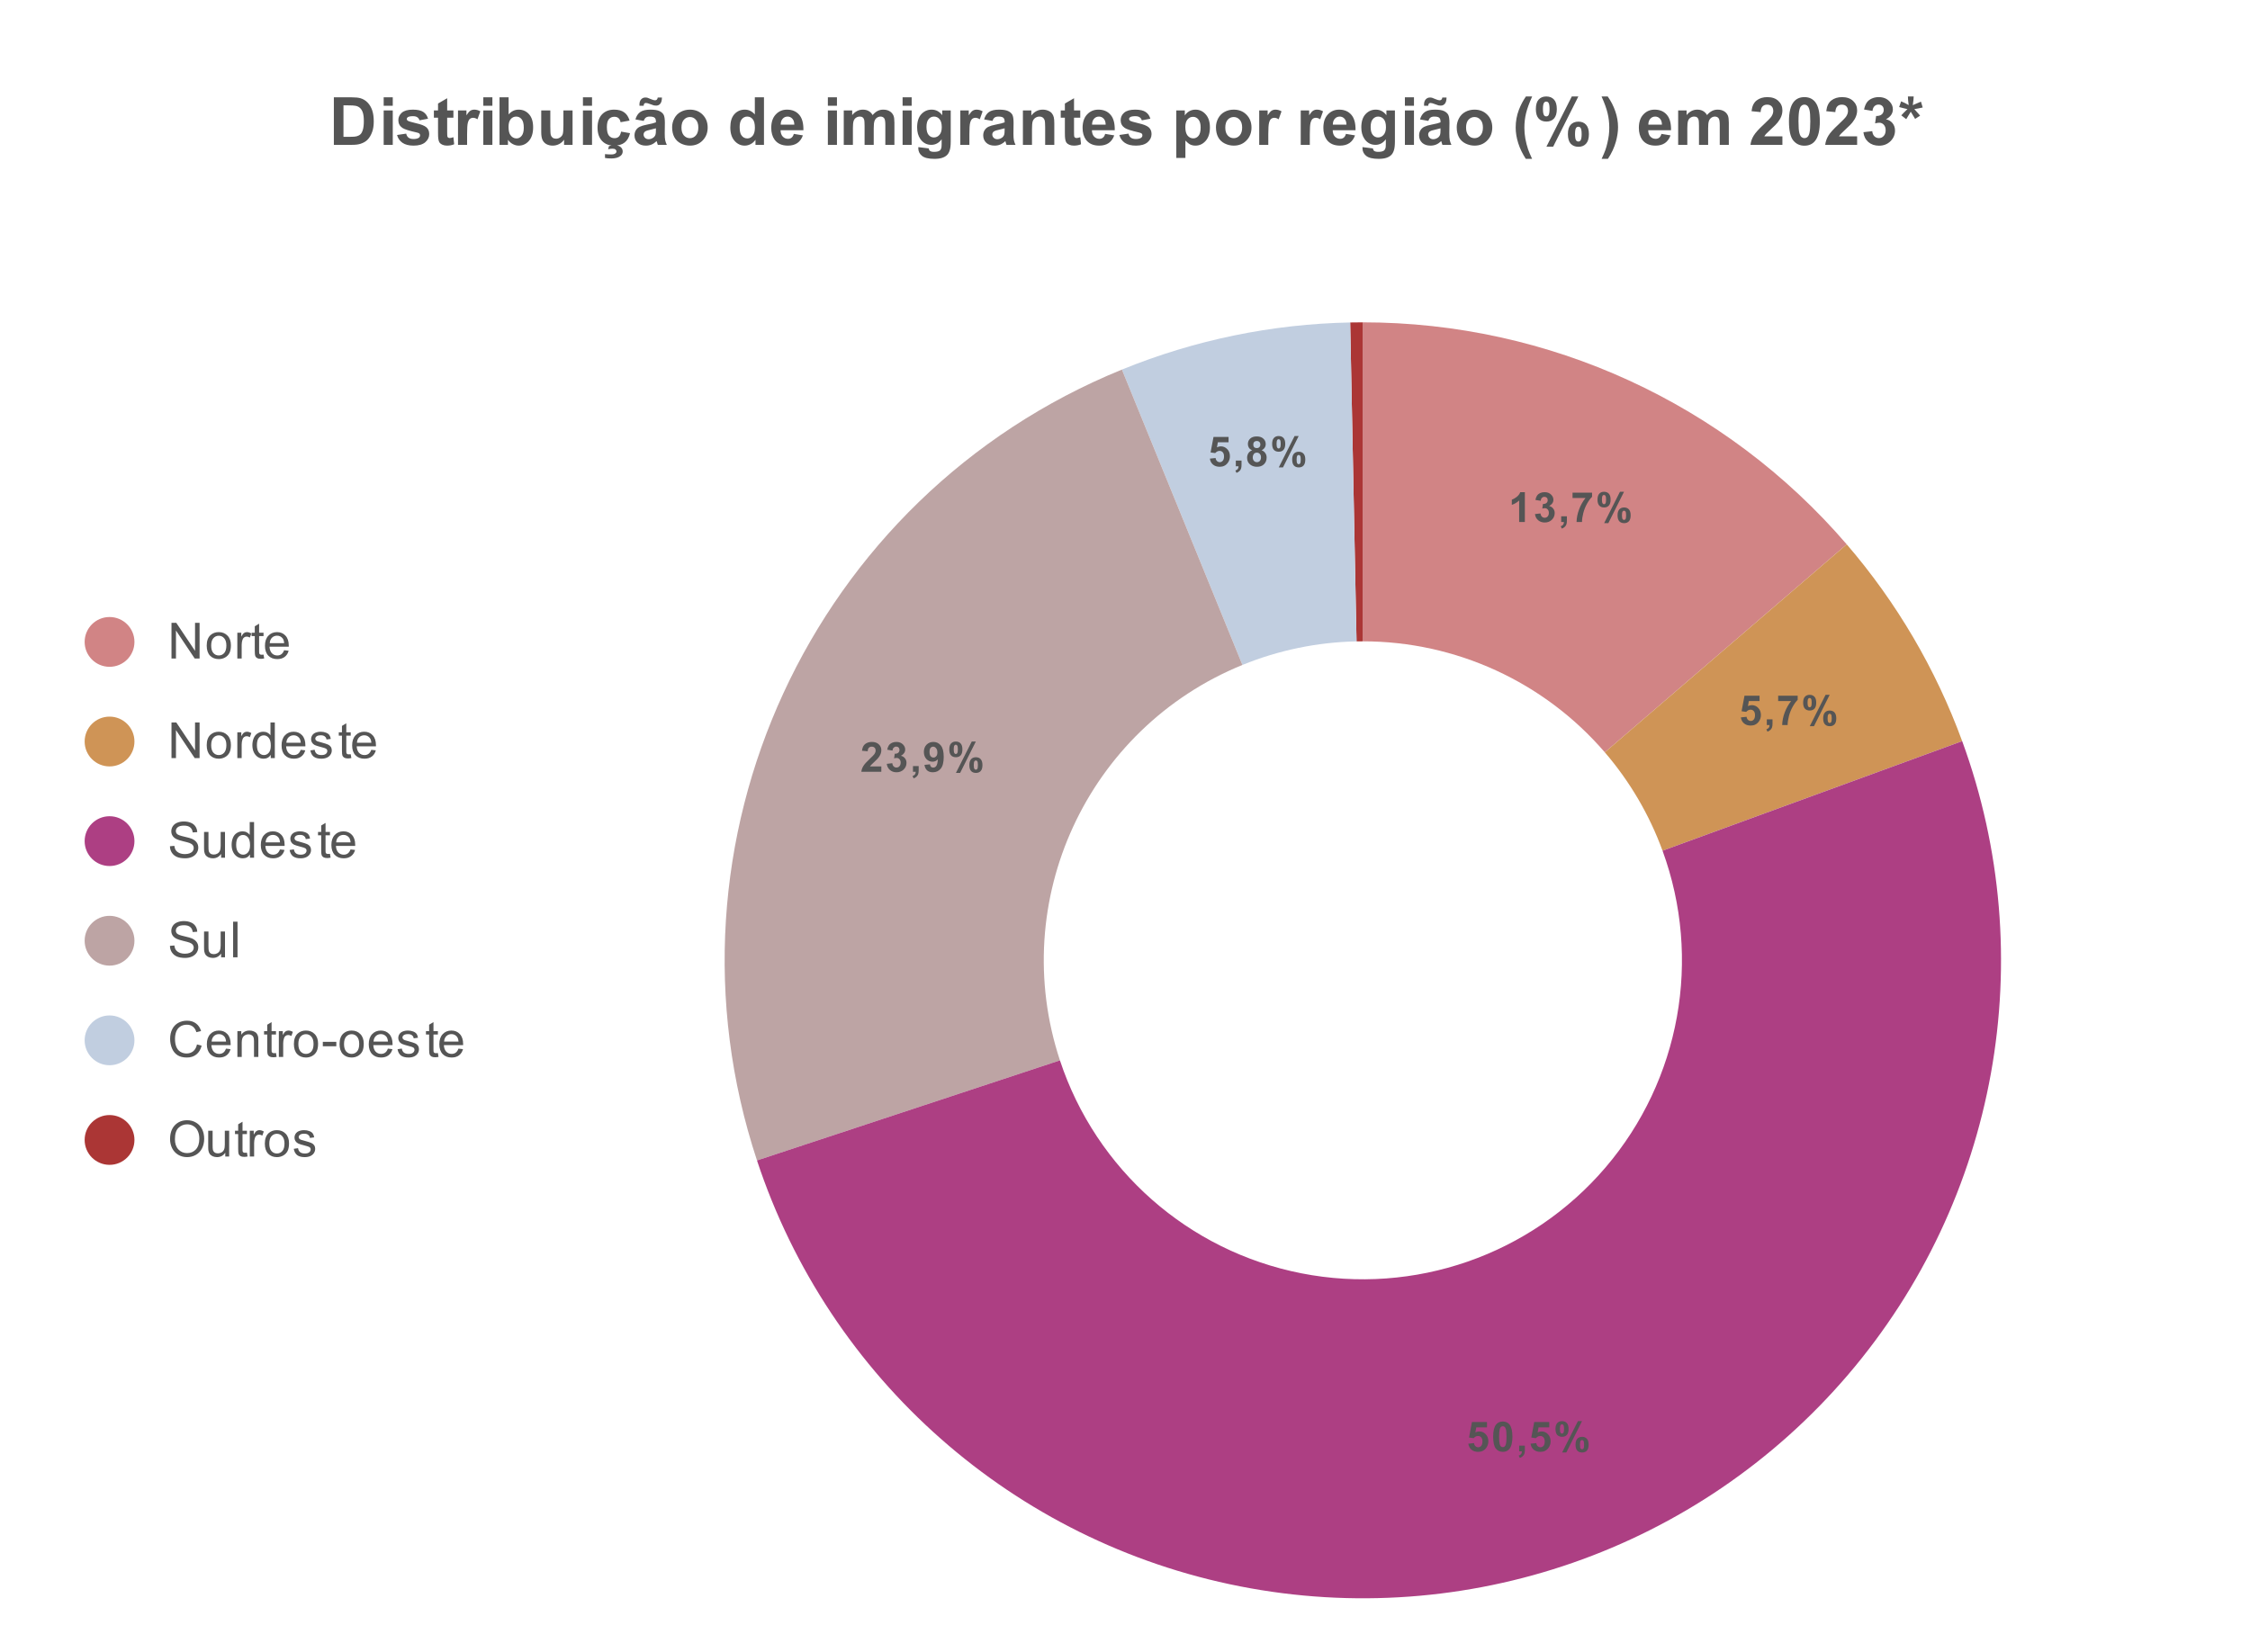 <svg version="1.1" viewBox="0.0 0.0 542.0 398.0" fill="none" stroke="none" stroke-linecap="square" stroke-miterlimit="10" width="542" height="398" xmlns:xlink="http://www.w3.org/1999/xlink" xmlns="http://www.w3.org/2000/svg"><path fill="#ffffff" fill-opacity="0.0" d="M0 0L542.0 0L542.0 398.0L0 398.0L0 0Z" fill-rule="nonzero"/><path fill="#d18485" d="M328.307 77.667C373.094 77.667 415.653 97.2 444.855 131.157L386.581 181.27C371.98 164.291 350.7 154.525 328.307 154.525Z" fill-rule="nonzero"/><path fill="#cf9456" d="M444.855 131.157C456.9 145.163 466.321 161.226 472.668 178.575L400.487 204.979C397.314 196.305 392.603 188.273 386.581 181.27Z" fill-rule="nonzero"/><path fill="#ab3635" d="M325.243 77.697C326.264 77.677 327.286 77.667 328.307 77.667L328.307 154.525C327.796 154.525 327.286 154.53 326.775 154.54Z" fill-rule="nonzero"/><path fill="#c1cee0" d="M270.256 89.05C287.733 81.922 306.373 78.073 325.243 77.697L326.775 154.54C317.34 154.728 308.02 156.653 299.281 160.216Z" fill-rule="nonzero"/><path fill="#bda4a4" d="M182.35 279.605C156.992 202.854 195.41 119.576 270.256 89.05L299.281 160.216C261.858 175.479 242.65 217.119 255.328 255.494Z" fill-rule="nonzero"/><path fill="#ad3f83" d="M472.668 178.575C491.733 230.693 481.226 289.042 445.176 331.236C409.126 373.429 353.132 392.915 298.677 382.217C244.221 371.52 199.759 332.3 182.35 279.605L255.328 255.494C264.033 281.842 286.264 301.452 313.492 306.8C340.72 312.149 368.716 302.406 386.741 281.309C404.766 260.213 410.02 231.038 400.487 204.979Z" fill-rule="nonzero"/><path fill="#555555" d="M367.322 125.771L365.947 125.771L365.947 120.599Q365.197 121.302 364.181 121.646L364.181 120.396Q364.712 120.224 365.337 119.74Q365.978 119.24 366.212 118.584L367.322 118.584L367.322 125.771ZM369.759 123.865L371.087 123.709Q371.15 124.224 371.431 124.49Q371.712 124.756 372.103 124.756Q372.525 124.756 372.806 124.443Q373.103 124.115 373.103 123.568Q373.103 123.052 372.822 122.756Q372.556 122.443 372.15 122.443Q371.884 122.443 371.525 122.537L371.681 121.427Q372.228 121.443 372.525 121.193Q372.822 120.927 372.822 120.506Q372.822 120.146 372.603 119.927Q372.384 119.709 372.025 119.709Q371.681 119.709 371.431 119.959Q371.181 120.193 371.134 120.662L369.869 120.459Q369.994 119.802 370.259 119.412Q370.525 119.021 370.994 118.802Q371.478 118.584 372.072 118.584Q373.087 118.584 373.697 119.224Q374.197 119.756 374.197 120.412Q374.197 121.365 373.166 121.927Q373.775 122.052 374.134 122.521Q374.509 122.974 374.509 123.615Q374.509 124.568 373.822 125.24Q373.134 125.896 372.119 125.896Q371.15 125.896 370.509 125.334Q369.869 124.771 369.759 123.865ZM376.072 124.396L377.447 124.396L377.447 125.381Q377.447 125.974 377.337 126.318Q377.228 126.662 376.947 126.927Q376.666 127.209 376.228 127.365L375.962 126.802Q376.369 126.662 376.541 126.427Q376.728 126.193 376.728 125.771L376.072 125.771L376.072 124.396ZM378.806 119.99L378.806 118.709L383.509 118.709L383.509 119.709Q382.916 120.271 382.306 121.349Q381.712 122.412 381.4 123.615Q381.087 124.818 381.087 125.771L379.775 125.771Q379.806 124.287 380.384 122.74Q380.962 121.193 381.931 119.99L378.806 119.99ZM384.822 120.381Q384.822 119.412 385.244 118.959Q385.666 118.49 386.384 118.49Q387.134 118.49 387.556 118.959Q387.978 119.412 387.978 120.381Q387.978 121.349 387.556 121.818Q387.134 122.271 386.416 122.271Q385.666 122.271 385.244 121.818Q384.822 121.349 384.822 120.381ZM385.884 120.365Q385.884 121.068 386.056 121.302Q386.166 121.49 386.384 121.49Q386.603 121.49 386.728 121.302Q386.884 121.068 386.884 120.365Q386.884 119.677 386.728 119.443Q386.603 119.256 386.384 119.256Q386.166 119.256 386.056 119.427Q385.884 119.677 385.884 120.365ZM387.431 126.052L386.416 126.052L390.228 118.49L391.212 118.49L387.431 126.052ZM389.65 124.162Q389.65 123.209 390.072 122.74Q390.494 122.271 391.228 122.271Q391.962 122.271 392.384 122.74Q392.806 123.209 392.806 124.162Q392.806 125.131 392.384 125.599Q391.962 126.052 391.244 126.052Q390.494 126.052 390.072 125.599Q389.65 125.131 389.65 124.162ZM390.712 124.162Q390.712 124.865 390.884 125.099Q390.994 125.271 391.212 125.271Q391.431 125.271 391.556 125.099Q391.712 124.865 391.712 124.162Q391.712 123.459 391.556 123.224Q391.431 123.052 391.212 123.052Q390.994 123.052 390.884 123.224Q390.712 123.459 390.712 124.162Z" fill-rule="nonzero"/><path fill="#555555" d="M419.355 172.854L420.73 172.713Q420.792 173.182 421.074 173.448Q421.371 173.713 421.746 173.713Q422.167 173.713 422.464 173.369Q422.761 173.026 422.761 172.323Q422.761 171.666 422.464 171.338Q422.167 170.994 421.699 170.994Q421.105 170.994 420.636 171.526L419.527 171.369L420.23 167.635L423.855 167.635L423.855 168.916L421.277 168.916L421.058 170.135Q421.511 169.901 421.996 169.901Q422.902 169.901 423.542 170.573Q424.183 171.229 424.183 172.291Q424.183 173.182 423.667 173.869Q422.964 174.823 421.73 174.823Q420.73 174.823 420.105 174.291Q419.48 173.76 419.355 172.854ZM425.605 173.323L426.98 173.323L426.98 174.307Q426.98 174.901 426.871 175.244Q426.761 175.588 426.48 175.854Q426.199 176.135 425.761 176.291L425.496 175.729Q425.902 175.588 426.074 175.354Q426.261 175.119 426.261 174.698L425.605 174.698L425.605 173.323ZM428.339 168.916L428.339 167.635L433.042 167.635L433.042 168.635Q432.449 169.198 431.839 170.276Q431.246 171.338 430.933 172.541Q430.621 173.744 430.621 174.698L429.308 174.698Q429.339 173.213 429.917 171.666Q430.496 170.119 431.464 168.916L428.339 168.916ZM434.355 169.307Q434.355 168.338 434.777 167.885Q435.199 167.416 435.917 167.416Q436.667 167.416 437.089 167.885Q437.511 168.338 437.511 169.307Q437.511 170.276 437.089 170.744Q436.667 171.198 435.949 171.198Q435.199 171.198 434.777 170.744Q434.355 170.276 434.355 169.307ZM435.417 169.291Q435.417 169.994 435.589 170.229Q435.699 170.416 435.917 170.416Q436.136 170.416 436.261 170.229Q436.417 169.994 436.417 169.291Q436.417 168.604 436.261 168.369Q436.136 168.182 435.917 168.182Q435.699 168.182 435.589 168.354Q435.417 168.604 435.417 169.291ZM436.964 174.979L435.949 174.979L439.761 167.416L440.746 167.416L436.964 174.979ZM439.183 173.088Q439.183 172.135 439.605 171.666Q440.027 171.198 440.761 171.198Q441.496 171.198 441.917 171.666Q442.339 172.135 442.339 173.088Q442.339 174.057 441.917 174.526Q441.496 174.979 440.777 174.979Q440.027 174.979 439.605 174.526Q439.183 174.057 439.183 173.088ZM440.246 173.088Q440.246 173.791 440.417 174.026Q440.527 174.198 440.746 174.198Q440.964 174.198 441.089 174.026Q441.246 173.791 441.246 173.088Q441.246 172.385 441.089 172.151Q440.964 171.979 440.746 171.979Q440.527 171.979 440.417 172.151Q440.246 172.385 440.246 173.088Z" fill-rule="nonzero"/><path fill="#555555" d="M353.7 347.853L355.075 347.713Q355.137 348.182 355.418 348.447Q355.715 348.713 356.09 348.713Q356.512 348.713 356.809 348.369Q357.106 348.025 357.106 347.322Q357.106 346.666 356.809 346.338Q356.512 345.994 356.043 345.994Q355.45 345.994 354.981 346.525L353.872 346.369L354.575 342.635L358.2 342.635L358.2 343.916L355.622 343.916L355.403 345.135Q355.856 344.9 356.34 344.9Q357.247 344.9 357.887 345.572Q358.528 346.228 358.528 347.291Q358.528 348.182 358.012 348.869Q357.309 349.822 356.075 349.822Q355.075 349.822 354.45 349.291Q353.825 348.76 353.7 347.853ZM362.012 342.51Q363.043 342.51 363.637 343.244Q364.325 344.135 364.325 346.166Q364.325 348.197 363.622 349.088Q363.043 349.822 362.012 349.822Q360.965 349.822 360.325 349.025Q359.684 348.213 359.684 346.15Q359.684 344.135 360.387 343.244Q360.965 342.51 362.012 342.51ZM362.012 343.65Q361.762 343.65 361.559 343.807Q361.372 343.963 361.262 344.369Q361.122 344.9 361.122 346.166Q361.122 347.432 361.247 347.9Q361.372 348.369 361.559 348.525Q361.762 348.682 362.012 348.682Q362.262 348.682 362.45 348.525Q362.653 348.369 362.747 347.947Q362.903 347.432 362.903 346.166Q362.903 344.9 362.762 344.432Q362.637 343.963 362.45 343.807Q362.262 343.65 362.012 343.65ZM365.95 348.322L367.325 348.322L367.325 349.307Q367.325 349.9 367.215 350.244Q367.106 350.588 366.825 350.853Q366.543 351.135 366.106 351.291L365.84 350.728Q366.247 350.588 366.418 350.353Q366.606 350.119 366.606 349.697L365.95 349.697L365.95 348.322ZM368.7 347.853L370.075 347.713Q370.137 348.182 370.418 348.447Q370.715 348.713 371.09 348.713Q371.512 348.713 371.809 348.369Q372.106 348.025 372.106 347.322Q372.106 346.666 371.809 346.338Q371.512 345.994 371.043 345.994Q370.45 345.994 369.981 346.525L368.872 346.369L369.575 342.635L373.2 342.635L373.2 343.916L370.622 343.916L370.403 345.135Q370.856 344.9 371.34 344.9Q372.247 344.9 372.887 345.572Q373.528 346.228 373.528 347.291Q373.528 348.182 373.012 348.869Q372.309 349.822 371.075 349.822Q370.075 349.822 369.45 349.291Q368.825 348.76 368.7 347.853ZM374.7 344.307Q374.7 343.338 375.122 342.885Q375.543 342.416 376.262 342.416Q377.012 342.416 377.434 342.885Q377.856 343.338 377.856 344.307Q377.856 345.275 377.434 345.744Q377.012 346.197 376.293 346.197Q375.543 346.197 375.122 345.744Q374.7 345.275 374.7 344.307ZM375.762 344.291Q375.762 344.994 375.934 345.228Q376.043 345.416 376.262 345.416Q376.481 345.416 376.606 345.228Q376.762 344.994 376.762 344.291Q376.762 343.603 376.606 343.369Q376.481 343.182 376.262 343.182Q376.043 343.182 375.934 343.353Q375.762 343.603 375.762 344.291ZM377.309 349.978L376.293 349.978L380.106 342.416L381.09 342.416L377.309 349.978ZM379.528 348.088Q379.528 347.135 379.95 346.666Q380.372 346.197 381.106 346.197Q381.84 346.197 382.262 346.666Q382.684 347.135 382.684 348.088Q382.684 349.057 382.262 349.525Q381.84 349.978 381.122 349.978Q380.372 349.978 379.95 349.525Q379.528 349.057 379.528 348.088ZM380.59 348.088Q380.59 348.791 380.762 349.025Q380.872 349.197 381.09 349.197Q381.309 349.197 381.434 349.025Q381.59 348.791 381.59 348.088Q381.59 347.385 381.434 347.15Q381.309 346.978 381.09 346.978Q380.872 346.978 380.762 347.15Q380.59 347.385 380.59 348.088Z" fill-rule="nonzero"/><path fill="#555555" d="M212.301 184.671L212.301 185.953L207.489 185.953Q207.567 185.234 207.957 184.593Q208.348 183.937 209.504 182.859Q210.426 181.999 210.645 181.687Q210.926 181.265 210.926 180.859Q210.926 180.39 210.676 180.156Q210.426 179.906 209.989 179.906Q209.567 179.906 209.301 180.171Q209.051 180.421 209.02 181.015L207.645 180.89Q207.77 179.749 208.411 179.265Q209.067 178.765 210.02 178.765Q211.082 178.765 211.692 179.343Q212.301 179.906 212.301 180.749Q212.301 181.234 212.129 181.671Q211.957 182.109 211.582 182.593Q211.332 182.906 210.676 183.515Q210.02 184.109 209.848 184.312Q209.676 184.499 209.567 184.671L212.301 184.671ZM213.614 184.046L214.942 183.89Q215.004 184.406 215.286 184.671Q215.567 184.937 215.957 184.937Q216.379 184.937 216.661 184.624Q216.957 184.296 216.957 183.749Q216.957 183.234 216.676 182.937Q216.411 182.624 216.004 182.624Q215.739 182.624 215.379 182.718L215.536 181.609Q216.082 181.624 216.379 181.374Q216.676 181.109 216.676 180.687Q216.676 180.328 216.457 180.109Q216.239 179.89 215.879 179.89Q215.536 179.89 215.286 180.14Q215.036 180.374 214.989 180.843L213.723 180.64Q213.848 179.984 214.114 179.593Q214.379 179.203 214.848 178.984Q215.332 178.765 215.926 178.765Q216.942 178.765 217.551 179.406Q218.051 179.937 218.051 180.593Q218.051 181.546 217.02 182.109Q217.629 182.234 217.989 182.703Q218.364 183.156 218.364 183.796Q218.364 184.749 217.676 185.421Q216.989 186.078 215.973 186.078Q215.004 186.078 214.364 185.515Q213.723 184.953 213.614 184.046ZM219.926 184.578L221.301 184.578L221.301 185.562Q221.301 186.156 221.192 186.499Q221.082 186.843 220.801 187.109Q220.52 187.39 220.082 187.546L219.817 186.984Q220.223 186.843 220.395 186.609Q220.582 186.374 220.582 185.953L219.926 185.953L219.926 184.578ZM222.692 184.296L224.02 184.156Q224.067 184.562 224.27 184.765Q224.473 184.953 224.817 184.953Q225.239 184.953 225.536 184.562Q225.832 184.171 225.926 182.937Q225.411 183.531 224.629 183.531Q223.786 183.531 223.161 182.89Q222.551 182.234 222.551 181.187Q222.551 180.093 223.192 179.437Q223.848 178.765 224.848 178.765Q225.942 178.765 226.629 179.609Q227.332 180.453 227.332 182.374Q227.332 184.343 226.598 185.218Q225.879 186.078 224.707 186.078Q223.879 186.078 223.348 185.64Q222.832 185.187 222.692 184.296ZM225.801 181.296Q225.801 180.64 225.489 180.281Q225.192 179.906 224.786 179.906Q224.411 179.906 224.161 180.203Q223.911 180.499 223.911 181.187Q223.911 181.874 224.176 182.203Q224.457 182.531 224.864 182.531Q225.254 182.531 225.52 182.218Q225.801 181.906 225.801 181.296ZM228.676 180.562Q228.676 179.593 229.098 179.14Q229.52 178.671 230.239 178.671Q230.989 178.671 231.411 179.14Q231.832 179.593 231.832 180.562Q231.832 181.531 231.411 181.999Q230.989 182.453 230.27 182.453Q229.52 182.453 229.098 181.999Q228.676 181.531 228.676 180.562ZM229.739 180.546Q229.739 181.249 229.911 181.484Q230.02 181.671 230.239 181.671Q230.457 181.671 230.582 181.484Q230.739 181.249 230.739 180.546Q230.739 179.859 230.582 179.624Q230.457 179.437 230.239 179.437Q230.02 179.437 229.911 179.609Q229.739 179.859 229.739 180.546ZM231.286 186.234L230.27 186.234L234.082 178.671L235.067 178.671L231.286 186.234ZM233.504 184.343Q233.504 183.39 233.926 182.921Q234.348 182.453 235.082 182.453Q235.817 182.453 236.239 182.921Q236.661 183.39 236.661 184.343Q236.661 185.312 236.239 185.781Q235.817 186.234 235.098 186.234Q234.348 186.234 233.926 185.781Q233.504 185.312 233.504 184.343ZM234.567 184.343Q234.567 185.046 234.739 185.281Q234.848 185.453 235.067 185.453Q235.286 185.453 235.411 185.281Q235.567 185.046 235.567 184.343Q235.567 183.64 235.411 183.406Q235.286 183.234 235.067 183.234Q234.848 183.234 234.739 183.406Q234.567 183.64 234.567 184.343Z" fill-rule="nonzero"/><path fill="#555555" d="M291.446 110.5L292.821 110.359Q292.883 110.828 293.164 111.094Q293.461 111.359 293.836 111.359Q294.258 111.359 294.555 111.016Q294.852 110.672 294.852 109.969Q294.852 109.312 294.555 108.984Q294.258 108.641 293.789 108.641Q293.196 108.641 292.727 109.172L291.617 109.016L292.321 105.281L295.946 105.281L295.946 106.562L293.367 106.562L293.149 107.781Q293.602 107.547 294.086 107.547Q294.992 107.547 295.633 108.219Q296.274 108.875 296.274 109.937Q296.274 110.828 295.758 111.516Q295.055 112.469 293.821 112.469Q292.821 112.469 292.196 111.937Q291.571 111.406 291.446 110.5ZM297.696 110.969L299.071 110.969L299.071 111.953Q299.071 112.547 298.961 112.891Q298.852 113.234 298.571 113.5Q298.289 113.781 297.852 113.937L297.586 113.375Q297.992 113.234 298.164 113Q298.352 112.766 298.352 112.344L297.696 112.344L297.696 110.969ZM301.617 108.484Q301.071 108.25 300.836 107.859Q300.602 107.469 300.602 107Q300.602 106.203 301.149 105.687Q301.711 105.156 302.742 105.156Q303.758 105.156 304.321 105.687Q304.899 106.203 304.899 107Q304.899 107.5 304.633 107.891Q304.367 108.281 303.899 108.484Q304.508 108.719 304.805 109.187Q305.117 109.641 305.117 110.234Q305.117 111.234 304.477 111.859Q303.852 112.469 302.805 112.469Q301.836 112.469 301.18 111.953Q300.414 111.359 300.414 110.297Q300.414 109.719 300.696 109.234Q300.992 108.75 301.617 108.484ZM301.899 107.094Q301.899 107.516 302.117 107.75Q302.352 107.969 302.742 107.969Q303.133 107.969 303.367 107.734Q303.602 107.5 303.602 107.094Q303.602 106.703 303.367 106.484Q303.133 106.25 302.758 106.25Q302.367 106.25 302.133 106.484Q301.899 106.719 301.899 107.094ZM301.774 110.172Q301.774 110.734 302.055 111.047Q302.352 111.359 302.789 111.359Q303.211 111.359 303.477 111.062Q303.758 110.75 303.758 110.187Q303.758 109.672 303.477 109.375Q303.196 109.062 302.758 109.062Q302.258 109.062 302.008 109.422Q301.774 109.766 301.774 110.172ZM306.446 106.953Q306.446 105.984 306.867 105.531Q307.289 105.062 308.008 105.062Q308.758 105.062 309.18 105.531Q309.602 105.984 309.602 106.953Q309.602 107.922 309.18 108.391Q308.758 108.844 308.039 108.844Q307.289 108.844 306.867 108.391Q306.446 107.922 306.446 106.953ZM307.508 106.937Q307.508 107.641 307.68 107.875Q307.789 108.062 308.008 108.062Q308.227 108.062 308.352 107.875Q308.508 107.641 308.508 106.937Q308.508 106.25 308.352 106.016Q308.227 105.828 308.008 105.828Q307.789 105.828 307.68 106Q307.508 106.25 307.508 106.937ZM309.055 112.625L308.039 112.625L311.852 105.062L312.836 105.062L309.055 112.625ZM311.274 110.734Q311.274 109.781 311.696 109.312Q312.117 108.844 312.852 108.844Q313.586 108.844 314.008 109.312Q314.43 109.781 314.43 110.734Q314.43 111.703 314.008 112.172Q313.586 112.625 312.867 112.625Q312.117 112.625 311.696 112.172Q311.274 111.703 311.274 110.734ZM312.336 110.734Q312.336 111.437 312.508 111.672Q312.617 111.844 312.836 111.844Q313.055 111.844 313.18 111.672Q313.336 111.437 313.336 110.734Q313.336 110.031 313.18 109.797Q313.055 109.625 312.836 109.625Q312.617 109.625 312.508 109.797Q312.336 110.031 312.336 110.734Z" fill-rule="nonzero"/><path fill="#d18485" d="M32.389 154.667C32.389 157.98 29.703 160.667 26.389 160.667C23.075 160.667 20.389 157.98 20.389 154.667C20.389 151.353 23.075 148.667 26.389 148.667C29.703 148.667 32.389 151.353 32.389 154.667Z" fill-rule="nonzero"/><path fill="#555555" d="M41.311 158.667L41.311 150.073L42.467 150.073L46.983 156.823L46.983 150.073L48.077 150.073L48.077 158.667L46.905 158.667L42.389 151.917L42.389 158.667L41.311 158.667ZM49.795 155.557Q49.795 153.823 50.748 152.995Q51.545 152.307 52.702 152.307Q53.983 152.307 54.795 153.151Q55.623 153.979 55.623 155.464Q55.623 156.667 55.264 157.354Q54.905 158.042 54.202 158.432Q53.514 158.807 52.702 158.807Q51.405 158.807 50.592 157.979Q49.795 157.135 49.795 155.557ZM50.873 155.557Q50.873 156.745 51.389 157.339Q51.92 157.932 52.702 157.932Q53.498 157.932 54.014 157.339Q54.53 156.745 54.53 155.526Q54.53 154.37 53.998 153.776Q53.483 153.182 52.702 153.182Q51.92 153.182 51.389 153.776Q50.873 154.354 50.873 155.557ZM57.17 158.667L57.17 152.448L58.123 152.448L58.123 153.385Q58.483 152.729 58.78 152.526Q59.092 152.307 59.467 152.307Q59.998 152.307 60.545 152.635L60.186 153.62Q59.795 153.385 59.42 153.385Q59.061 153.385 58.78 153.604Q58.514 153.807 58.405 154.182Q58.217 154.745 58.217 155.401L58.217 158.667L57.17 158.667ZM63.483 157.729L63.639 158.651Q63.186 158.745 62.842 158.745Q62.264 158.745 61.952 158.573Q61.639 158.385 61.498 158.089Q61.373 157.792 61.373 156.839L61.373 153.26L60.608 153.26L60.608 152.448L61.373 152.448L61.373 150.901L62.42 150.276L62.42 152.448L63.483 152.448L63.483 153.26L62.42 153.26L62.42 156.901Q62.42 157.354 62.467 157.479Q62.53 157.604 62.655 157.682Q62.78 157.76 63.014 157.76Q63.202 157.76 63.483 157.729ZM68.436 156.667L69.53 156.792Q69.28 157.745 68.577 158.276Q67.873 158.807 66.795 158.807Q65.436 158.807 64.623 157.964Q63.827 157.12 63.827 155.604Q63.827 154.042 64.639 153.182Q65.452 152.307 66.733 152.307Q67.983 152.307 68.764 153.151Q69.561 153.995 69.561 155.542Q69.561 155.635 69.561 155.823L64.92 155.823Q64.983 156.854 65.498 157.401Q66.014 157.932 66.795 157.932Q67.373 157.932 67.78 157.635Q68.202 157.323 68.436 156.667ZM64.983 154.964L68.452 154.964Q68.389 154.167 68.061 153.776Q67.545 153.167 66.748 153.167Q66.014 153.167 65.514 153.651Q65.03 154.135 64.983 154.964Z" fill-rule="nonzero"/><path fill="#cf9456" d="M32.389 178.667C32.389 181.98 29.703 184.667 26.389 184.667C23.075 184.667 20.389 181.98 20.389 178.667C20.389 175.353 23.075 172.667 26.389 172.667C29.703 172.667 32.389 175.353 32.389 178.667Z" fill-rule="nonzero"/><path fill="#555555" d="M41.311 182.667L41.311 174.073L42.467 174.073L46.983 180.823L46.983 174.073L48.077 174.073L48.077 182.667L46.905 182.667L42.389 175.917L42.389 182.667L41.311 182.667ZM49.795 179.557Q49.795 177.823 50.748 176.995Q51.545 176.307 52.702 176.307Q53.983 176.307 54.795 177.151Q55.623 177.979 55.623 179.464Q55.623 180.667 55.264 181.354Q54.905 182.042 54.202 182.432Q53.514 182.807 52.702 182.807Q51.405 182.807 50.592 181.979Q49.795 181.135 49.795 179.557ZM50.873 179.557Q50.873 180.745 51.389 181.339Q51.92 181.932 52.702 181.932Q53.498 181.932 54.014 181.339Q54.53 180.745 54.53 179.526Q54.53 178.37 53.998 177.776Q53.483 177.182 52.702 177.182Q51.92 177.182 51.389 177.776Q50.873 178.354 50.873 179.557ZM57.17 182.667L57.17 176.448L58.123 176.448L58.123 177.385Q58.483 176.729 58.78 176.526Q59.092 176.307 59.467 176.307Q59.998 176.307 60.545 176.635L60.186 177.62Q59.795 177.385 59.42 177.385Q59.061 177.385 58.78 177.604Q58.514 177.807 58.405 178.182Q58.217 178.745 58.217 179.401L58.217 182.667L57.17 182.667ZM65.217 182.667L65.217 181.885Q64.623 182.807 63.483 182.807Q62.733 182.807 62.108 182.401Q61.483 181.979 61.139 181.245Q60.795 180.51 60.795 179.557Q60.795 178.635 61.108 177.87Q61.42 177.104 62.045 176.714Q62.67 176.307 63.436 176.307Q63.998 176.307 64.436 176.542Q64.873 176.776 65.155 177.151L65.155 174.073L66.202 174.073L66.202 182.667L65.217 182.667ZM61.889 179.557Q61.889 180.76 62.389 181.354Q62.889 181.932 63.577 181.932Q64.264 181.932 64.748 181.37Q65.233 180.807 65.233 179.651Q65.233 178.37 64.733 177.776Q64.248 177.182 63.53 177.182Q62.827 177.182 62.358 177.76Q61.889 178.323 61.889 179.557ZM72.436 180.667L73.53 180.792Q73.28 181.745 72.577 182.276Q71.873 182.807 70.795 182.807Q69.436 182.807 68.623 181.964Q67.827 181.12 67.827 179.604Q67.827 178.042 68.639 177.182Q69.452 176.307 70.733 176.307Q71.983 176.307 72.764 177.151Q73.561 177.995 73.561 179.542Q73.561 179.635 73.561 179.823L68.92 179.823Q68.983 180.854 69.498 181.401Q70.014 181.932 70.795 181.932Q71.373 181.932 71.78 181.635Q72.202 181.323 72.436 180.667ZM68.983 178.964L72.452 178.964Q72.389 178.167 72.061 177.776Q71.545 177.167 70.748 177.167Q70.014 177.167 69.514 177.651Q69.03 178.135 68.983 178.964ZM74.764 180.807L75.795 180.651Q75.889 181.276 76.28 181.604Q76.686 181.932 77.42 181.932Q78.139 181.932 78.483 181.651Q78.842 181.354 78.842 180.948Q78.842 180.589 78.53 180.385Q78.311 180.245 77.452 180.026Q76.295 179.729 75.842 179.526Q75.405 179.307 75.17 178.932Q74.936 178.557 74.936 178.089Q74.936 177.682 75.123 177.323Q75.311 176.964 75.639 176.729Q75.889 176.557 76.311 176.432Q76.733 176.307 77.233 176.307Q77.952 176.307 78.498 176.526Q79.061 176.729 79.327 177.089Q79.592 177.448 79.686 178.042L78.655 178.182Q78.592 177.714 78.248 177.448Q77.92 177.167 77.295 177.167Q76.577 177.167 76.264 177.417Q75.952 177.651 75.952 177.979Q75.952 178.182 76.077 178.339Q76.217 178.51 76.483 178.62Q76.639 178.682 77.42 178.885Q78.545 179.198 78.983 179.385Q79.42 179.573 79.67 179.932Q79.92 180.292 79.92 180.839Q79.92 181.37 79.608 181.839Q79.311 182.292 78.733 182.557Q78.155 182.807 77.42 182.807Q76.202 182.807 75.561 182.307Q74.936 181.792 74.764 180.807ZM84.483 181.729L84.639 182.651Q84.186 182.745 83.842 182.745Q83.264 182.745 82.952 182.573Q82.639 182.385 82.498 182.089Q82.373 181.792 82.373 180.839L82.373 177.26L81.608 177.26L81.608 176.448L82.373 176.448L82.373 174.901L83.42 174.276L83.42 176.448L84.483 176.448L84.483 177.26L83.42 177.26L83.42 180.901Q83.42 181.354 83.467 181.479Q83.53 181.604 83.655 181.682Q83.78 181.76 84.014 181.76Q84.202 181.76 84.483 181.729ZM89.436 180.667L90.53 180.792Q90.28 181.745 89.577 182.276Q88.873 182.807 87.795 182.807Q86.436 182.807 85.623 181.964Q84.827 181.12 84.827 179.604Q84.827 178.042 85.639 177.182Q86.452 176.307 87.733 176.307Q88.983 176.307 89.764 177.151Q90.561 177.995 90.561 179.542Q90.561 179.635 90.561 179.823L85.92 179.823Q85.983 180.854 86.498 181.401Q87.014 181.932 87.795 181.932Q88.373 181.932 88.78 181.635Q89.202 181.323 89.436 180.667ZM85.983 178.964L89.452 178.964Q89.389 178.167 89.061 177.776Q88.545 177.167 87.748 177.167Q87.014 177.167 86.514 177.651Q86.03 178.135 85.983 178.964Z" fill-rule="nonzero"/><path fill="#ad3f83" d="M32.389 202.667C32.389 205.98 29.703 208.667 26.389 208.667C23.075 208.667 20.389 205.98 20.389 202.667C20.389 199.353 23.075 196.667 26.389 196.667C29.703 196.667 32.389 199.353 32.389 202.667Z" fill-rule="nonzero"/><path fill="#555555" d="M40.936 203.901L41.998 203.807Q42.077 204.464 42.358 204.87Q42.639 205.276 43.217 205.542Q43.811 205.792 44.545 205.792Q45.186 205.792 45.686 205.604Q46.186 205.401 46.42 205.073Q46.67 204.729 46.67 204.339Q46.67 203.932 46.436 203.635Q46.202 203.323 45.67 203.12Q45.311 202.979 44.123 202.698Q42.952 202.417 42.483 202.167Q41.858 201.839 41.561 201.37Q41.264 200.885 41.264 200.292Q41.264 199.651 41.623 199.089Q41.998 198.51 42.702 198.229Q43.42 197.932 44.28 197.932Q45.233 197.932 45.967 198.245Q46.702 198.542 47.092 199.151Q47.483 199.745 47.514 200.495L46.42 200.573Q46.327 199.76 45.811 199.354Q45.311 198.932 44.327 198.932Q43.295 198.932 42.827 199.307Q42.358 199.682 42.358 200.214Q42.358 200.682 42.686 200.979Q43.014 201.276 44.389 201.589Q45.78 201.901 46.295 202.135Q47.045 202.495 47.405 203.026Q47.764 203.542 47.764 204.245Q47.764 204.932 47.373 205.542Q46.983 206.135 46.248 206.479Q45.514 206.807 44.592 206.807Q43.42 206.807 42.623 206.479Q41.842 206.135 41.389 205.448Q40.952 204.76 40.936 203.901ZM53.264 206.667L53.264 205.745Q52.53 206.807 51.28 206.807Q50.733 206.807 50.248 206.604Q49.78 206.385 49.545 206.073Q49.311 205.745 49.217 205.276Q49.155 204.979 49.155 204.292L49.155 200.448L50.217 200.448L50.217 203.901Q50.217 204.714 50.28 205.01Q50.373 205.417 50.686 205.667Q51.014 205.901 51.498 205.901Q51.967 205.901 52.373 205.667Q52.795 205.417 52.967 204.995Q53.155 204.573 53.155 203.776L53.155 200.448L54.202 200.448L54.202 206.667L53.264 206.667ZM60.217 206.667L60.217 205.885Q59.623 206.807 58.483 206.807Q57.733 206.807 57.108 206.401Q56.483 205.979 56.139 205.245Q55.795 204.51 55.795 203.557Q55.795 202.635 56.108 201.87Q56.42 201.104 57.045 200.714Q57.67 200.307 58.436 200.307Q58.998 200.307 59.436 200.542Q59.873 200.776 60.155 201.151L60.155 198.073L61.202 198.073L61.202 206.667L60.217 206.667ZM56.889 203.557Q56.889 204.76 57.389 205.354Q57.889 205.932 58.577 205.932Q59.264 205.932 59.748 205.37Q60.233 204.807 60.233 203.651Q60.233 202.37 59.733 201.776Q59.248 201.182 58.53 201.182Q57.827 201.182 57.358 201.76Q56.889 202.323 56.889 203.557ZM67.436 204.667L68.53 204.792Q68.28 205.745 67.577 206.276Q66.873 206.807 65.795 206.807Q64.436 206.807 63.623 205.964Q62.827 205.12 62.827 203.604Q62.827 202.042 63.639 201.182Q64.452 200.307 65.733 200.307Q66.983 200.307 67.764 201.151Q68.561 201.995 68.561 203.542Q68.561 203.635 68.561 203.823L63.92 203.823Q63.983 204.854 64.498 205.401Q65.014 205.932 65.795 205.932Q66.373 205.932 66.78 205.635Q67.202 205.323 67.436 204.667ZM63.983 202.964L67.452 202.964Q67.389 202.167 67.061 201.776Q66.545 201.167 65.748 201.167Q65.014 201.167 64.514 201.651Q64.03 202.135 63.983 202.964ZM69.764 204.807L70.795 204.651Q70.889 205.276 71.28 205.604Q71.686 205.932 72.42 205.932Q73.139 205.932 73.483 205.651Q73.842 205.354 73.842 204.948Q73.842 204.589 73.53 204.385Q73.311 204.245 72.452 204.026Q71.295 203.729 70.842 203.526Q70.405 203.307 70.17 202.932Q69.936 202.557 69.936 202.089Q69.936 201.682 70.123 201.323Q70.311 200.964 70.639 200.729Q70.889 200.557 71.311 200.432Q71.733 200.307 72.233 200.307Q72.952 200.307 73.498 200.526Q74.061 200.729 74.327 201.089Q74.592 201.448 74.686 202.042L73.655 202.182Q73.592 201.714 73.248 201.448Q72.92 201.167 72.295 201.167Q71.577 201.167 71.264 201.417Q70.952 201.651 70.952 201.979Q70.952 202.182 71.077 202.339Q71.217 202.51 71.483 202.62Q71.639 202.682 72.42 202.885Q73.545 203.198 73.983 203.385Q74.42 203.573 74.67 203.932Q74.92 204.292 74.92 204.839Q74.92 205.37 74.608 205.839Q74.311 206.292 73.733 206.557Q73.155 206.807 72.42 206.807Q71.202 206.807 70.561 206.307Q69.936 205.792 69.764 204.807ZM79.483 205.729L79.639 206.651Q79.186 206.745 78.842 206.745Q78.264 206.745 77.952 206.573Q77.639 206.385 77.498 206.089Q77.373 205.792 77.373 204.839L77.373 201.26L76.608 201.26L76.608 200.448L77.373 200.448L77.373 198.901L78.42 198.276L78.42 200.448L79.483 200.448L79.483 201.26L78.42 201.26L78.42 204.901Q78.42 205.354 78.467 205.479Q78.53 205.604 78.655 205.682Q78.78 205.76 79.014 205.76Q79.202 205.76 79.483 205.729ZM84.436 204.667L85.53 204.792Q85.28 205.745 84.577 206.276Q83.873 206.807 82.795 206.807Q81.436 206.807 80.623 205.964Q79.827 205.12 79.827 203.604Q79.827 202.042 80.639 201.182Q81.452 200.307 82.733 200.307Q83.983 200.307 84.764 201.151Q85.561 201.995 85.561 203.542Q85.561 203.635 85.561 203.823L80.92 203.823Q80.983 204.854 81.498 205.401Q82.014 205.932 82.795 205.932Q83.373 205.932 83.78 205.635Q84.202 205.323 84.436 204.667ZM80.983 202.964L84.452 202.964Q84.389 202.167 84.061 201.776Q83.545 201.167 82.748 201.167Q82.014 201.167 81.514 201.651Q81.03 202.135 80.983 202.964Z" fill-rule="nonzero"/><path fill="#bda4a4" d="M32.389 226.667C32.389 229.98 29.703 232.667 26.389 232.667C23.075 232.667 20.389 229.98 20.389 226.667C20.389 223.353 23.075 220.667 26.389 220.667C29.703 220.667 32.389 223.353 32.389 226.667Z" fill-rule="nonzero"/><path fill="#555555" d="M40.936 227.901L41.998 227.807Q42.077 228.464 42.358 228.87Q42.639 229.276 43.217 229.542Q43.811 229.792 44.545 229.792Q45.186 229.792 45.686 229.604Q46.186 229.401 46.42 229.073Q46.67 228.729 46.67 228.339Q46.67 227.932 46.436 227.635Q46.202 227.323 45.67 227.12Q45.311 226.979 44.123 226.698Q42.952 226.417 42.483 226.167Q41.858 225.839 41.561 225.37Q41.264 224.885 41.264 224.292Q41.264 223.651 41.623 223.089Q41.998 222.51 42.702 222.229Q43.42 221.932 44.28 221.932Q45.233 221.932 45.967 222.245Q46.702 222.542 47.092 223.151Q47.483 223.745 47.514 224.495L46.42 224.573Q46.327 223.76 45.811 223.354Q45.311 222.932 44.327 222.932Q43.295 222.932 42.827 223.307Q42.358 223.682 42.358 224.214Q42.358 224.682 42.686 224.979Q43.014 225.276 44.389 225.589Q45.78 225.901 46.295 226.135Q47.045 226.495 47.405 227.026Q47.764 227.542 47.764 228.245Q47.764 228.932 47.373 229.542Q46.983 230.135 46.248 230.479Q45.514 230.807 44.592 230.807Q43.42 230.807 42.623 230.479Q41.842 230.135 41.389 229.448Q40.952 228.76 40.936 227.901ZM53.264 230.667L53.264 229.745Q52.53 230.807 51.28 230.807Q50.733 230.807 50.248 230.604Q49.78 230.385 49.545 230.073Q49.311 229.745 49.217 229.276Q49.155 228.979 49.155 228.292L49.155 224.448L50.217 224.448L50.217 227.901Q50.217 228.714 50.28 229.01Q50.373 229.417 50.686 229.667Q51.014 229.901 51.498 229.901Q51.967 229.901 52.373 229.667Q52.795 229.417 52.967 228.995Q53.155 228.573 53.155 227.776L53.155 224.448L54.202 224.448L54.202 230.667L53.264 230.667ZM56.155 230.667L56.155 222.073L57.217 222.073L57.217 230.667L56.155 230.667Z" fill-rule="nonzero"/><path fill="#c1cee0" d="M32.389 250.667C32.389 253.98 29.703 256.667 26.389 256.667C23.075 256.667 20.389 253.98 20.389 250.667C20.389 247.353 23.075 244.667 26.389 244.667C29.703 244.667 32.389 247.353 32.389 250.667Z" fill-rule="nonzero"/><path fill="#555555" d="M47.452 251.651L48.577 251.948Q48.217 253.339 47.295 254.073Q46.373 254.807 45.03 254.807Q43.639 254.807 42.764 254.245Q41.889 253.682 41.436 252.62Q40.983 251.542 40.983 250.307Q40.983 248.964 41.498 247.964Q42.014 246.964 42.952 246.448Q43.905 245.932 45.045 245.932Q46.327 245.932 47.202 246.589Q48.092 247.245 48.436 248.432L47.311 248.698Q47.014 247.76 46.436 247.339Q45.873 246.901 45.014 246.901Q44.03 246.901 43.358 247.385Q42.702 247.854 42.42 248.651Q42.155 249.448 42.155 250.307Q42.155 251.401 42.467 252.214Q42.795 253.026 43.467 253.432Q44.139 253.839 44.936 253.839Q45.889 253.839 46.545 253.292Q47.217 252.745 47.452 251.651ZM54.436 252.667L55.53 252.792Q55.28 253.745 54.577 254.276Q53.873 254.807 52.795 254.807Q51.436 254.807 50.623 253.964Q49.827 253.12 49.827 251.604Q49.827 250.042 50.639 249.182Q51.452 248.307 52.733 248.307Q53.983 248.307 54.764 249.151Q55.561 249.995 55.561 251.542Q55.561 251.635 55.561 251.823L50.92 251.823Q50.983 252.854 51.498 253.401Q52.014 253.932 52.795 253.932Q53.373 253.932 53.78 253.635Q54.202 253.323 54.436 252.667ZM50.983 250.964L54.452 250.964Q54.389 250.167 54.061 249.776Q53.545 249.167 52.748 249.167Q52.014 249.167 51.514 249.651Q51.03 250.135 50.983 250.964ZM57.186 254.667L57.186 248.448L58.123 248.448L58.123 249.323Q58.811 248.307 60.108 248.307Q60.67 248.307 61.139 248.51Q61.623 248.714 61.858 249.042Q62.092 249.37 62.186 249.807Q62.233 250.104 62.233 250.839L62.233 254.667L61.186 254.667L61.186 250.885Q61.186 250.229 61.061 249.917Q60.936 249.604 60.623 249.417Q60.311 249.214 59.889 249.214Q59.217 249.214 58.717 249.651Q58.233 250.073 58.233 251.26L58.233 254.667L57.186 254.667ZM66.483 253.729L66.639 254.651Q66.186 254.745 65.842 254.745Q65.264 254.745 64.952 254.573Q64.639 254.385 64.498 254.089Q64.373 253.792 64.373 252.839L64.373 249.26L63.608 249.26L63.608 248.448L64.373 248.448L64.373 246.901L65.42 246.276L65.42 248.448L66.483 248.448L66.483 249.26L65.42 249.26L65.42 252.901Q65.42 253.354 65.467 253.479Q65.53 253.604 65.655 253.682Q65.78 253.76 66.014 253.76Q66.202 253.76 66.483 253.729ZM67.17 254.667L67.17 248.448L68.123 248.448L68.123 249.385Q68.483 248.729 68.78 248.526Q69.092 248.307 69.467 248.307Q69.998 248.307 70.545 248.635L70.186 249.62Q69.795 249.385 69.42 249.385Q69.061 249.385 68.78 249.604Q68.514 249.807 68.405 250.182Q68.217 250.745 68.217 251.401L68.217 254.667L67.17 254.667ZM70.795 251.557Q70.795 249.823 71.748 248.995Q72.545 248.307 73.702 248.307Q74.983 248.307 75.795 249.151Q76.623 249.979 76.623 251.464Q76.623 252.667 76.264 253.354Q75.905 254.042 75.202 254.432Q74.514 254.807 73.702 254.807Q72.405 254.807 71.592 253.979Q70.795 253.135 70.795 251.557ZM71.873 251.557Q71.873 252.745 72.389 253.339Q72.92 253.932 73.702 253.932Q74.498 253.932 75.014 253.339Q75.53 252.745 75.53 251.526Q75.53 250.37 74.998 249.776Q74.483 249.182 73.702 249.182Q72.92 249.182 72.389 249.776Q71.873 250.354 71.873 251.557ZM77.764 252.089L77.764 251.026L81.014 251.026L81.014 252.089L77.764 252.089ZM81.795 251.557Q81.795 249.823 82.748 248.995Q83.545 248.307 84.702 248.307Q85.983 248.307 86.795 249.151Q87.623 249.979 87.623 251.464Q87.623 252.667 87.264 253.354Q86.905 254.042 86.202 254.432Q85.514 254.807 84.702 254.807Q83.405 254.807 82.592 253.979Q81.795 253.135 81.795 251.557ZM82.873 251.557Q82.873 252.745 83.389 253.339Q83.92 253.932 84.702 253.932Q85.498 253.932 86.014 253.339Q86.53 252.745 86.53 251.526Q86.53 250.37 85.998 249.776Q85.483 249.182 84.702 249.182Q83.92 249.182 83.389 249.776Q82.873 250.354 82.873 251.557ZM93.436 252.667L94.53 252.792Q94.28 253.745 93.577 254.276Q92.873 254.807 91.795 254.807Q90.436 254.807 89.623 253.964Q88.827 253.12 88.827 251.604Q88.827 250.042 89.639 249.182Q90.452 248.307 91.733 248.307Q92.983 248.307 93.764 249.151Q94.561 249.995 94.561 251.542Q94.561 251.635 94.561 251.823L89.92 251.823Q89.983 252.854 90.498 253.401Q91.014 253.932 91.795 253.932Q92.373 253.932 92.78 253.635Q93.202 253.323 93.436 252.667ZM89.983 250.964L93.452 250.964Q93.389 250.167 93.061 249.776Q92.545 249.167 91.748 249.167Q91.014 249.167 90.514 249.651Q90.03 250.135 89.983 250.964ZM95.764 252.807L96.795 252.651Q96.889 253.276 97.28 253.604Q97.686 253.932 98.42 253.932Q99.139 253.932 99.483 253.651Q99.842 253.354 99.842 252.948Q99.842 252.589 99.53 252.385Q99.311 252.245 98.452 252.026Q97.295 251.729 96.842 251.526Q96.405 251.307 96.17 250.932Q95.936 250.557 95.936 250.089Q95.936 249.682 96.123 249.323Q96.311 248.964 96.639 248.729Q96.889 248.557 97.311 248.432Q97.733 248.307 98.233 248.307Q98.952 248.307 99.498 248.526Q100.061 248.729 100.327 249.089Q100.592 249.448 100.686 250.042L99.655 250.182Q99.592 249.714 99.248 249.448Q98.92 249.167 98.295 249.167Q97.577 249.167 97.264 249.417Q96.952 249.651 96.952 249.979Q96.952 250.182 97.077 250.339Q97.217 250.51 97.483 250.62Q97.639 250.682 98.42 250.885Q99.545 251.198 99.983 251.385Q100.42 251.573 100.67 251.932Q100.92 252.292 100.92 252.839Q100.92 253.37 100.608 253.839Q100.311 254.292 99.733 254.557Q99.155 254.807 98.42 254.807Q97.202 254.807 96.561 254.307Q95.936 253.792 95.764 252.807ZM105.483 253.729L105.639 254.651Q105.186 254.745 104.842 254.745Q104.264 254.745 103.952 254.573Q103.639 254.385 103.498 254.089Q103.373 253.792 103.373 252.839L103.373 249.26L102.608 249.26L102.608 248.448L103.373 248.448L103.373 246.901L104.42 246.276L104.42 248.448L105.483 248.448L105.483 249.26L104.42 249.26L104.42 252.901Q104.42 253.354 104.467 253.479Q104.53 253.604 104.655 253.682Q104.78 253.76 105.014 253.76Q105.202 253.76 105.483 253.729ZM110.436 252.667L111.53 252.792Q111.28 253.745 110.577 254.276Q109.873 254.807 108.795 254.807Q107.436 254.807 106.623 253.964Q105.827 253.12 105.827 251.604Q105.827 250.042 106.639 249.182Q107.452 248.307 108.733 248.307Q109.983 248.307 110.764 249.151Q111.561 249.995 111.561 251.542Q111.561 251.635 111.561 251.823L106.92 251.823Q106.983 252.854 107.498 253.401Q108.014 253.932 108.795 253.932Q109.373 253.932 109.78 253.635Q110.202 253.323 110.436 252.667ZM106.983 250.964L110.452 250.964Q110.389 250.167 110.061 249.776Q109.545 249.167 108.748 249.167Q108.014 249.167 107.514 249.651Q107.03 250.135 106.983 250.964Z" fill-rule="nonzero"/><path fill="#ab3635" d="M32.389 274.667C32.389 277.98 29.703 280.667 26.389 280.667C23.075 280.667 20.389 277.98 20.389 274.667C20.389 271.353 23.075 268.667 26.389 268.667C29.703 268.667 32.389 271.353 32.389 274.667Z" fill-rule="nonzero"/><path fill="#555555" d="M40.967 274.479Q40.967 272.339 42.108 271.135Q43.264 269.917 45.077 269.917Q46.28 269.917 47.233 270.495Q48.186 271.057 48.686 272.073Q49.186 273.089 49.186 274.385Q49.186 275.682 48.655 276.714Q48.123 277.745 47.155 278.276Q46.202 278.807 45.077 278.807Q43.858 278.807 42.905 278.229Q41.952 277.635 41.452 276.635Q40.967 275.62 40.967 274.479ZM42.139 274.495Q42.139 276.057 42.967 276.948Q43.811 277.839 45.077 277.839Q46.358 277.839 47.186 276.948Q48.014 276.042 48.014 274.37Q48.014 273.323 47.655 272.542Q47.311 271.76 46.623 271.339Q45.936 270.901 45.092 270.901Q43.889 270.901 43.014 271.729Q42.139 272.557 42.139 274.495ZM54.264 278.667L54.264 277.745Q53.53 278.807 52.28 278.807Q51.733 278.807 51.248 278.604Q50.78 278.385 50.545 278.073Q50.311 277.745 50.217 277.276Q50.155 276.979 50.155 276.292L50.155 272.448L51.217 272.448L51.217 275.901Q51.217 276.714 51.28 277.01Q51.373 277.417 51.686 277.667Q52.014 277.901 52.498 277.901Q52.967 277.901 53.373 277.667Q53.795 277.417 53.967 276.995Q54.155 276.573 54.155 275.776L54.155 272.448L55.202 272.448L55.202 278.667L54.264 278.667ZM59.483 277.729L59.639 278.651Q59.186 278.745 58.842 278.745Q58.264 278.745 57.952 278.573Q57.639 278.385 57.498 278.089Q57.373 277.792 57.373 276.839L57.373 273.26L56.608 273.26L56.608 272.448L57.373 272.448L57.373 270.901L58.42 270.276L58.42 272.448L59.483 272.448L59.483 273.26L58.42 273.26L58.42 276.901Q58.42 277.354 58.467 277.479Q58.53 277.604 58.655 277.682Q58.78 277.76 59.014 277.76Q59.202 277.76 59.483 277.729ZM60.17 278.667L60.17 272.448L61.123 272.448L61.123 273.385Q61.483 272.729 61.78 272.526Q62.092 272.307 62.467 272.307Q62.998 272.307 63.545 272.635L63.186 273.62Q62.795 273.385 62.42 273.385Q62.061 273.385 61.78 273.604Q61.514 273.807 61.405 274.182Q61.217 274.745 61.217 275.401L61.217 278.667L60.17 278.667ZM63.795 275.557Q63.795 273.823 64.748 272.995Q65.545 272.307 66.702 272.307Q67.983 272.307 68.795 273.151Q69.623 273.979 69.623 275.464Q69.623 276.667 69.264 277.354Q68.905 278.042 68.202 278.432Q67.514 278.807 66.702 278.807Q65.405 278.807 64.592 277.979Q63.795 277.135 63.795 275.557ZM64.873 275.557Q64.873 276.745 65.389 277.339Q65.92 277.932 66.702 277.932Q67.498 277.932 68.014 277.339Q68.53 276.745 68.53 275.526Q68.53 274.37 67.998 273.776Q67.483 273.182 66.702 273.182Q65.92 273.182 65.389 273.776Q64.873 274.354 64.873 275.557ZM70.764 276.807L71.795 276.651Q71.889 277.276 72.28 277.604Q72.686 277.932 73.42 277.932Q74.139 277.932 74.483 277.651Q74.842 277.354 74.842 276.948Q74.842 276.589 74.53 276.385Q74.311 276.245 73.452 276.026Q72.295 275.729 71.842 275.526Q71.405 275.307 71.17 274.932Q70.936 274.557 70.936 274.089Q70.936 273.682 71.123 273.323Q71.311 272.964 71.639 272.729Q71.889 272.557 72.311 272.432Q72.733 272.307 73.233 272.307Q73.952 272.307 74.498 272.526Q75.061 272.729 75.327 273.089Q75.592 273.448 75.686 274.042L74.655 274.182Q74.592 273.714 74.248 273.448Q73.92 273.167 73.295 273.167Q72.577 273.167 72.264 273.417Q71.952 273.651 71.952 273.979Q71.952 274.182 72.077 274.339Q72.217 274.51 72.483 274.62Q72.639 274.682 73.42 274.885Q74.545 275.198 74.983 275.385Q75.42 275.573 75.67 275.932Q75.92 276.292 75.92 276.839Q75.92 277.37 75.608 277.839Q75.311 278.292 74.733 278.557Q74.155 278.807 73.42 278.807Q72.202 278.807 71.561 278.307Q70.936 277.792 70.764 276.807Z" fill-rule="nonzero"/><path fill="#555555" d="M80.424 23.447L84.658 23.447Q86.08 23.447 86.83 23.666Q87.846 23.963 88.565 24.728Q89.283 25.478 89.658 26.572Q90.033 27.666 90.033 29.275Q90.033 30.697 89.674 31.713Q89.252 32.962 88.455 33.744Q87.846 34.322 86.83 34.65Q86.065 34.9 84.783 34.9L80.424 34.9L80.424 23.447ZM82.737 25.384L82.737 32.962L84.471 32.962Q85.44 32.962 85.862 32.853Q86.424 32.712 86.799 32.384Q87.174 32.041 87.408 31.275Q87.643 30.509 87.643 29.181Q87.643 27.853 87.408 27.15Q87.174 26.431 86.752 26.041Q86.33 25.634 85.674 25.494Q85.19 25.384 83.783 25.384L82.737 25.384ZM92.424 25.478L92.424 23.447L94.612 23.447L94.612 25.478L92.424 25.478ZM92.424 34.9L92.424 26.603L94.612 26.603L94.612 34.9L92.424 34.9ZM95.643 32.525L97.846 32.197Q97.987 32.837 98.408 33.166Q98.846 33.494 99.627 33.494Q100.471 33.494 100.908 33.181Q101.19 32.962 101.19 32.603Q101.19 32.353 101.033 32.181Q100.877 32.025 100.299 31.9Q97.643 31.306 96.94 30.822Q95.955 30.15 95.955 28.963Q95.955 27.884 96.799 27.15Q97.658 26.416 99.44 26.416Q101.143 26.416 101.971 26.978Q102.799 27.525 103.112 28.603L101.049 28.994Q100.908 28.509 100.533 28.259Q100.174 27.994 99.487 27.994Q98.612 27.994 98.237 28.228Q97.987 28.4 97.987 28.681Q97.987 28.916 98.205 29.072Q98.502 29.291 100.252 29.697Q102.018 30.088 102.705 30.666Q103.393 31.259 103.393 32.306Q103.393 33.447 102.44 34.275Q101.487 35.087 99.627 35.087Q97.924 35.087 96.94 34.4Q95.955 33.712 95.643 32.525ZM109.221 26.603L109.221 28.353L107.721 28.353L107.721 31.697Q107.721 32.712 107.768 32.884Q107.815 33.041 107.955 33.15Q108.112 33.259 108.33 33.259Q108.643 33.259 109.221 33.056L109.408 34.759Q108.643 35.087 107.674 35.087Q107.08 35.087 106.596 34.884Q106.127 34.681 105.893 34.369Q105.674 34.056 105.596 33.509Q105.518 33.134 105.518 31.963L105.518 28.353L104.518 28.353L104.518 26.603L105.518 26.603L105.518 24.947L107.721 23.666L107.721 26.603L109.221 26.603ZM112.518 34.9L110.33 34.9L110.33 26.603L112.362 26.603L112.362 27.775Q112.893 26.947 113.299 26.681Q113.721 26.416 114.252 26.416Q115.002 26.416 115.705 26.822L115.018 28.744Q114.471 28.384 113.987 28.384Q113.533 28.384 113.205 28.634Q112.893 28.884 112.705 29.556Q112.518 30.213 112.518 32.337L112.518 34.9ZM116.424 25.478L116.424 23.447L118.612 23.447L118.612 25.478L116.424 25.478ZM116.424 34.9L116.424 26.603L118.612 26.603L118.612 34.9L116.424 34.9ZM120.33 34.9L120.33 23.447L122.518 23.447L122.518 27.572Q123.533 26.416 124.924 26.416Q126.44 26.416 127.424 27.509Q128.424 28.603 128.424 30.666Q128.424 32.791 127.408 33.947Q126.408 35.087 124.955 35.087Q124.252 35.087 123.549 34.728Q122.862 34.369 122.362 33.681L122.362 34.9L120.33 34.9ZM122.502 30.572Q122.502 31.853 122.908 32.478Q123.487 33.353 124.424 33.353Q125.158 33.353 125.658 32.728Q126.174 32.103 126.174 30.775Q126.174 29.353 125.658 28.728Q125.143 28.088 124.346 28.088Q123.549 28.088 123.018 28.713Q122.502 29.322 122.502 30.572ZM135.877 34.9L135.877 33.65Q135.424 34.322 134.69 34.712Q133.955 35.087 133.127 35.087Q132.299 35.087 131.627 34.728Q130.971 34.353 130.674 33.697Q130.377 33.025 130.377 31.853L130.377 26.603L132.565 26.603L132.565 30.416Q132.565 32.166 132.69 32.556Q132.815 32.947 133.127 33.181Q133.455 33.416 133.94 33.416Q134.502 33.416 134.94 33.103Q135.393 32.791 135.549 32.337Q135.721 31.884 135.721 30.103L135.721 26.603L137.924 26.603L137.924 34.9L135.877 34.9ZM140.424 25.478L140.424 23.447L142.612 23.447L142.612 25.478L140.424 25.478ZM140.424 34.9L140.424 26.603L142.612 26.603L142.612 34.9L140.424 34.9ZM151.658 29.056L149.487 29.447Q149.377 28.791 148.987 28.463Q148.612 28.134 147.987 28.134Q147.174 28.134 146.674 28.713Q146.19 29.275 146.19 30.603Q146.19 32.072 146.69 32.681Q147.19 33.291 148.018 33.291Q148.643 33.291 149.033 32.947Q149.44 32.587 149.612 31.713L151.768 32.087Q151.424 33.572 150.471 34.337Q149.518 35.087 147.924 35.087Q146.096 35.087 145.018 33.947Q143.94 32.791 143.94 30.759Q143.94 28.697 145.018 27.556Q146.112 26.416 147.955 26.416Q149.471 26.416 150.362 27.072Q151.268 27.713 151.658 29.056ZM145.737 38.056L145.737 37.134Q146.549 37.212 147.221 37.212Q147.908 37.212 148.252 36.962Q148.502 36.775 148.502 36.478Q148.502 36.212 148.252 36.009Q148.018 35.822 147.518 35.822Q147.018 35.822 146.487 35.978L146.69 35.212Q147.299 34.994 148.002 34.994Q148.987 34.994 149.487 35.416Q150.002 35.853 150.002 36.478Q150.002 37.166 149.44 37.587Q148.674 38.181 147.268 38.181Q146.252 38.181 145.737 38.056ZM155.065 29.134L153.065 28.775Q153.408 27.572 154.221 26.994Q155.049 26.416 156.658 26.416Q158.127 26.416 158.846 26.759Q159.565 27.103 159.862 27.65Q160.158 28.181 160.158 29.603L160.127 32.166Q160.127 33.259 160.237 33.791Q160.346 34.306 160.627 34.9L158.455 34.9Q158.377 34.681 158.252 34.244Q158.19 34.056 158.174 33.994Q157.612 34.541 156.971 34.822Q156.33 35.087 155.596 35.087Q154.315 35.087 153.58 34.4Q152.846 33.697 152.846 32.634Q152.846 31.931 153.174 31.384Q153.518 30.822 154.112 30.541Q154.721 30.244 155.862 30.025Q157.408 29.728 158.002 29.478L158.002 29.259Q158.002 28.634 157.69 28.369Q157.377 28.088 156.502 28.088Q155.924 28.088 155.596 28.322Q155.268 28.556 155.065 29.134ZM158.002 30.916Q157.58 31.056 156.658 31.259Q155.752 31.447 155.471 31.634Q155.033 31.931 155.033 32.4Q155.033 32.869 155.377 33.212Q155.721 33.541 156.252 33.541Q156.846 33.541 157.393 33.15Q157.783 32.853 157.908 32.416Q158.002 32.134 158.002 31.353L158.002 30.916ZM155.049 25.478L154.049 25.478Q154.033 25.306 154.033 25.197Q154.033 24.384 154.44 23.947Q154.846 23.494 155.471 23.494Q155.737 23.494 155.971 23.556Q156.205 23.619 156.83 23.9Q157.455 24.166 157.799 24.166Q158.049 24.166 158.221 24.009Q158.393 23.853 158.44 23.494L159.455 23.494Q159.44 24.541 159.049 24.994Q158.674 25.447 158.065 25.447Q157.799 25.447 157.533 25.4Q157.362 25.353 156.643 25.088Q155.924 24.806 155.596 24.806Q155.346 24.806 155.205 24.963Q155.065 25.103 155.049 25.478ZM161.908 30.634Q161.908 29.541 162.44 28.525Q162.987 27.494 163.971 26.963Q164.971 26.416 166.19 26.416Q168.065 26.416 169.268 27.634Q170.471 28.853 170.471 30.728Q170.471 32.603 169.252 33.853Q168.049 35.087 166.205 35.087Q165.065 35.087 164.018 34.572Q162.987 34.056 162.44 33.056Q161.908 32.056 161.908 30.634ZM164.158 30.744Q164.158 31.978 164.737 32.634Q165.33 33.291 166.19 33.291Q167.049 33.291 167.627 32.634Q168.221 31.978 168.221 30.728Q168.221 29.509 167.627 28.853Q167.049 28.197 166.19 28.197Q165.33 28.197 164.737 28.853Q164.158 29.509 164.158 30.744ZM184.033 34.9L181.987 34.9L181.987 33.681Q181.487 34.384 180.783 34.744Q180.096 35.087 179.393 35.087Q177.971 35.087 176.94 33.931Q175.924 32.775 175.924 30.713Q175.924 28.603 176.908 27.509Q177.908 26.416 179.424 26.416Q180.815 26.416 181.83 27.572L181.83 23.447L184.033 23.447L184.033 34.9ZM178.174 30.572Q178.174 31.9 178.533 32.494Q179.065 33.353 180.018 33.353Q180.783 33.353 181.315 32.712Q181.846 32.056 181.846 30.775Q181.846 29.353 181.33 28.728Q180.815 28.088 180.002 28.088Q179.221 28.088 178.69 28.713Q178.174 29.338 178.174 30.572ZM191.221 32.259L193.408 32.619Q192.987 33.822 192.08 34.462Q191.174 35.087 189.799 35.087Q187.643 35.087 186.596 33.666Q185.783 32.541 185.783 30.806Q185.783 28.744 186.862 27.588Q187.94 26.416 189.58 26.416Q191.44 26.416 192.502 27.634Q193.58 28.853 193.533 31.384L188.033 31.384Q188.049 32.353 188.549 32.9Q189.065 33.447 189.83 33.447Q190.346 33.447 190.69 33.166Q191.049 32.884 191.221 32.259ZM191.346 30.041Q191.33 29.088 190.862 28.588Q190.393 28.088 189.721 28.088Q189.002 28.088 188.533 28.619Q188.065 29.134 188.065 30.041L191.346 30.041ZM199.424 25.478L199.424 23.447L201.612 23.447L201.612 25.478L199.424 25.478ZM199.424 34.9L199.424 26.603L201.612 26.603L201.612 34.9L199.424 34.9ZM203.252 26.603L205.283 26.603L205.283 27.728Q206.362 26.416 207.862 26.416Q208.658 26.416 209.237 26.744Q209.83 27.072 210.205 27.728Q210.752 27.072 211.377 26.744Q212.018 26.416 212.737 26.416Q213.658 26.416 214.283 26.791Q214.924 27.15 215.237 27.869Q215.455 28.4 215.455 29.588L215.455 34.9L213.268 34.9L213.268 30.15Q213.268 28.916 213.033 28.556Q212.737 28.088 212.096 28.088Q211.643 28.088 211.237 28.369Q210.83 28.65 210.643 29.197Q210.471 29.744 210.471 30.916L210.471 34.9L208.268 34.9L208.268 30.353Q208.268 29.134 208.143 28.791Q208.033 28.431 207.783 28.259Q207.549 28.088 207.127 28.088Q206.612 28.088 206.205 28.369Q205.799 28.634 205.627 29.15Q205.455 29.666 205.455 30.869L205.455 34.9L203.252 34.9L203.252 26.603ZM217.424 25.478L217.424 23.447L219.612 23.447L219.612 25.478L217.424 25.478ZM217.424 34.9L217.424 26.603L219.612 26.603L219.612 34.9L217.424 34.9ZM221.221 35.447L223.721 35.759Q223.783 36.197 224.018 36.353Q224.33 36.587 225.002 36.587Q225.862 36.587 226.283 36.337Q226.58 36.166 226.721 35.775Q226.83 35.509 226.83 34.759L226.83 33.556Q225.846 34.9 224.346 34.9Q222.674 34.9 221.69 33.478Q220.924 32.369 220.924 30.697Q220.924 28.619 221.924 27.525Q222.94 26.416 224.424 26.416Q225.971 26.416 226.971 27.759L226.971 26.603L229.018 26.603L229.018 34.041Q229.018 35.525 228.768 36.244Q228.533 36.978 228.096 37.384Q227.658 37.806 226.924 38.041Q226.205 38.275 225.08 38.275Q222.971 38.275 222.08 37.541Q221.205 36.822 221.205 35.712Q221.205 35.603 221.221 35.447ZM223.174 30.572Q223.174 31.9 223.69 32.509Q224.205 33.119 224.955 33.119Q225.752 33.119 226.299 32.494Q226.862 31.869 226.862 30.634Q226.862 29.338 226.33 28.713Q225.799 28.088 224.987 28.088Q224.205 28.088 223.69 28.713Q223.174 29.322 223.174 30.572ZM233.518 34.9L231.33 34.9L231.33 26.603L233.362 26.603L233.362 27.775Q233.893 26.947 234.299 26.681Q234.721 26.416 235.252 26.416Q236.002 26.416 236.705 26.822L236.018 28.744Q235.471 28.384 234.987 28.384Q234.533 28.384 234.205 28.634Q233.893 28.884 233.705 29.556Q233.518 30.213 233.518 32.337L233.518 34.9ZM239.065 29.134L237.065 28.775Q237.408 27.572 238.221 26.994Q239.049 26.416 240.658 26.416Q242.127 26.416 242.846 26.759Q243.565 27.103 243.862 27.65Q244.158 28.181 244.158 29.603L244.127 32.166Q244.127 33.259 244.237 33.791Q244.346 34.306 244.627 34.9L242.455 34.9Q242.377 34.681 242.252 34.244Q242.19 34.056 242.174 33.994Q241.612 34.541 240.971 34.822Q240.33 35.087 239.596 35.087Q238.315 35.087 237.58 34.4Q236.846 33.697 236.846 32.634Q236.846 31.931 237.174 31.384Q237.518 30.822 238.112 30.541Q238.721 30.244 239.862 30.025Q241.408 29.728 242.002 29.478L242.002 29.259Q242.002 28.634 241.69 28.369Q241.377 28.088 240.502 28.088Q239.924 28.088 239.596 28.322Q239.268 28.556 239.065 29.134ZM242.002 30.916Q241.58 31.056 240.658 31.259Q239.752 31.447 239.471 31.634Q239.033 31.931 239.033 32.4Q239.033 32.869 239.377 33.212Q239.721 33.541 240.252 33.541Q240.846 33.541 241.393 33.15Q241.783 32.853 241.908 32.416Q242.002 32.134 242.002 31.353L242.002 30.916ZM253.971 34.9L251.768 34.9L251.768 30.666Q251.768 29.322 251.627 28.931Q251.487 28.525 251.174 28.306Q250.862 28.088 250.408 28.088Q249.846 28.088 249.393 28.4Q248.94 28.713 248.768 29.228Q248.596 29.744 248.596 31.134L248.596 34.9L246.408 34.9L246.408 26.603L248.44 26.603L248.44 27.822Q249.533 26.416 251.174 26.416Q251.908 26.416 252.502 26.681Q253.112 26.931 253.408 27.338Q253.721 27.744 253.846 28.259Q253.971 28.775 253.971 29.744L253.971 34.9ZM260.221 26.603L260.221 28.353L258.721 28.353L258.721 31.697Q258.721 32.712 258.768 32.884Q258.815 33.041 258.955 33.15Q259.111 33.259 259.33 33.259Q259.643 33.259 260.221 33.056L260.408 34.759Q259.643 35.087 258.674 35.087Q258.08 35.087 257.596 34.884Q257.127 34.681 256.893 34.369Q256.674 34.056 256.596 33.509Q256.518 33.134 256.518 31.963L256.518 28.353L255.518 28.353L255.518 26.603L256.518 26.603L256.518 24.947L258.721 23.666L258.721 26.603L260.221 26.603ZM266.221 32.259L268.408 32.619Q267.986 33.822 267.08 34.462Q266.174 35.087 264.799 35.087Q262.643 35.087 261.596 33.666Q260.783 32.541 260.783 30.806Q260.783 28.744 261.861 27.588Q262.94 26.416 264.58 26.416Q266.44 26.416 267.502 27.634Q268.58 28.853 268.533 31.384L263.033 31.384Q263.049 32.353 263.549 32.9Q264.065 33.447 264.83 33.447Q265.346 33.447 265.69 33.166Q266.049 32.884 266.221 32.259ZM266.346 30.041Q266.33 29.088 265.861 28.588Q265.393 28.088 264.721 28.088Q264.002 28.088 263.533 28.619Q263.065 29.134 263.065 30.041L266.346 30.041ZM269.643 32.525L271.846 32.197Q271.986 32.837 272.408 33.166Q272.846 33.494 273.627 33.494Q274.471 33.494 274.908 33.181Q275.19 32.962 275.19 32.603Q275.19 32.353 275.033 32.181Q274.877 32.025 274.299 31.9Q271.643 31.306 270.94 30.822Q269.955 30.15 269.955 28.963Q269.955 27.884 270.799 27.15Q271.658 26.416 273.44 26.416Q275.143 26.416 275.971 26.978Q276.799 27.525 277.111 28.603L275.049 28.994Q274.908 28.509 274.533 28.259Q274.174 27.994 273.486 27.994Q272.611 27.994 272.236 28.228Q271.986 28.4 271.986 28.681Q271.986 28.916 272.205 29.072Q272.502 29.291 274.252 29.697Q276.018 30.088 276.705 30.666Q277.393 31.259 277.393 32.306Q277.393 33.447 276.44 34.275Q275.486 35.087 273.627 35.087Q271.924 35.087 270.94 34.4Q269.955 33.712 269.643 32.525ZM283.361 26.603L285.408 26.603L285.408 27.822Q285.799 27.197 286.471 26.806Q287.158 26.416 287.986 26.416Q289.44 26.416 290.44 27.556Q291.455 28.681 291.455 30.697Q291.455 32.775 290.44 33.931Q289.424 35.087 287.971 35.087Q287.283 35.087 286.721 34.822Q286.174 34.541 285.549 33.869L285.549 38.056L283.361 38.056L283.361 26.603ZM285.533 30.603Q285.533 32.009 286.08 32.681Q286.643 33.337 287.44 33.337Q288.205 33.337 288.705 32.728Q289.221 32.119 289.221 30.713Q289.221 29.416 288.69 28.791Q288.174 28.15 287.393 28.15Q286.596 28.15 286.065 28.775Q285.533 29.384 285.533 30.603ZM292.908 30.634Q292.908 29.541 293.44 28.525Q293.986 27.494 294.971 26.963Q295.971 26.416 297.19 26.416Q299.065 26.416 300.268 27.634Q301.471 28.853 301.471 30.728Q301.471 32.603 300.252 33.853Q299.049 35.087 297.205 35.087Q296.065 35.087 295.018 34.572Q293.986 34.056 293.44 33.056Q292.908 32.056 292.908 30.634ZM295.158 30.744Q295.158 31.978 295.736 32.634Q296.33 33.291 297.19 33.291Q298.049 33.291 298.627 32.634Q299.221 31.978 299.221 30.728Q299.221 29.509 298.627 28.853Q298.049 28.197 297.19 28.197Q296.33 28.197 295.736 28.853Q295.158 29.509 295.158 30.744ZM305.518 34.9L303.33 34.9L303.33 26.603L305.361 26.603L305.361 27.775Q305.893 26.947 306.299 26.681Q306.721 26.416 307.252 26.416Q308.002 26.416 308.705 26.822L308.018 28.744Q307.471 28.384 306.986 28.384Q306.533 28.384 306.205 28.634Q305.893 28.884 305.705 29.556Q305.518 30.213 305.518 32.337L305.518 34.9ZM315.518 34.9L313.33 34.9L313.33 26.603L315.361 26.603L315.361 27.775Q315.893 26.947 316.299 26.681Q316.721 26.416 317.252 26.416Q318.002 26.416 318.705 26.822L318.018 28.744Q317.471 28.384 316.986 28.384Q316.533 28.384 316.205 28.634Q315.893 28.884 315.705 29.556Q315.518 30.213 315.518 32.337L315.518 34.9ZM324.221 32.259L326.408 32.619Q325.986 33.822 325.08 34.462Q324.174 35.087 322.799 35.087Q320.643 35.087 319.596 33.666Q318.783 32.541 318.783 30.806Q318.783 28.744 319.861 27.588Q320.94 26.416 322.58 26.416Q324.44 26.416 325.502 27.634Q326.58 28.853 326.533 31.384L321.033 31.384Q321.049 32.353 321.549 32.9Q322.065 33.447 322.83 33.447Q323.346 33.447 323.69 33.166Q324.049 32.884 324.221 32.259ZM324.346 30.041Q324.33 29.088 323.861 28.588Q323.393 28.088 322.721 28.088Q322.002 28.088 321.533 28.619Q321.065 29.134 321.065 30.041L324.346 30.041ZM328.221 35.447L330.721 35.759Q330.783 36.197 331.018 36.353Q331.33 36.587 332.002 36.587Q332.861 36.587 333.283 36.337Q333.58 36.166 333.721 35.775Q333.83 35.509 333.83 34.759L333.83 33.556Q332.846 34.9 331.346 34.9Q329.674 34.9 328.69 33.478Q327.924 32.369 327.924 30.697Q327.924 28.619 328.924 27.525Q329.94 26.416 331.424 26.416Q332.971 26.416 333.971 27.759L333.971 26.603L336.018 26.603L336.018 34.041Q336.018 35.525 335.768 36.244Q335.533 36.978 335.096 37.384Q334.658 37.806 333.924 38.041Q333.205 38.275 332.08 38.275Q329.971 38.275 329.08 37.541Q328.205 36.822 328.205 35.712Q328.205 35.603 328.221 35.447ZM330.174 30.572Q330.174 31.9 330.69 32.509Q331.205 33.119 331.955 33.119Q332.752 33.119 333.299 32.494Q333.861 31.869 333.861 30.634Q333.861 29.338 333.33 28.713Q332.799 28.088 331.986 28.088Q331.205 28.088 330.69 28.713Q330.174 29.322 330.174 30.572ZM338.424 25.478L338.424 23.447L340.611 23.447L340.611 25.478L338.424 25.478ZM338.424 34.9L338.424 26.603L340.611 26.603L340.611 34.9L338.424 34.9ZM344.065 29.134L342.065 28.775Q342.408 27.572 343.221 26.994Q344.049 26.416 345.658 26.416Q347.127 26.416 347.846 26.759Q348.565 27.103 348.861 27.65Q349.158 28.181 349.158 29.603L349.127 32.166Q349.127 33.259 349.236 33.791Q349.346 34.306 349.627 34.9L347.455 34.9Q347.377 34.681 347.252 34.244Q347.19 34.056 347.174 33.994Q346.611 34.541 345.971 34.822Q345.33 35.087 344.596 35.087Q343.315 35.087 342.58 34.4Q341.846 33.697 341.846 32.634Q341.846 31.931 342.174 31.384Q342.518 30.822 343.111 30.541Q343.721 30.244 344.861 30.025Q346.408 29.728 347.002 29.478L347.002 29.259Q347.002 28.634 346.69 28.369Q346.377 28.088 345.502 28.088Q344.924 28.088 344.596 28.322Q344.268 28.556 344.065 29.134ZM347.002 30.916Q346.58 31.056 345.658 31.259Q344.752 31.447 344.471 31.634Q344.033 31.931 344.033 32.4Q344.033 32.869 344.377 33.212Q344.721 33.541 345.252 33.541Q345.846 33.541 346.393 33.15Q346.783 32.853 346.908 32.416Q347.002 32.134 347.002 31.353L347.002 30.916ZM344.049 25.478L343.049 25.478Q343.033 25.306 343.033 25.197Q343.033 24.384 343.44 23.947Q343.846 23.494 344.471 23.494Q344.736 23.494 344.971 23.556Q345.205 23.619 345.83 23.9Q346.455 24.166 346.799 24.166Q347.049 24.166 347.221 24.009Q347.393 23.853 347.44 23.494L348.455 23.494Q348.44 24.541 348.049 24.994Q347.674 25.447 347.065 25.447Q346.799 25.447 346.533 25.4Q346.361 25.353 345.643 25.088Q344.924 24.806 344.596 24.806Q344.346 24.806 344.205 24.963Q344.065 25.103 344.049 25.478ZM350.908 30.634Q350.908 29.541 351.44 28.525Q351.986 27.494 352.971 26.963Q353.971 26.416 355.19 26.416Q357.065 26.416 358.268 27.634Q359.471 28.853 359.471 30.728Q359.471 32.603 358.252 33.853Q357.049 35.087 355.205 35.087Q354.065 35.087 353.018 34.572Q351.986 34.056 351.44 33.056Q350.908 32.056 350.908 30.634ZM353.158 30.744Q353.158 31.978 353.736 32.634Q354.33 33.291 355.19 33.291Q356.049 33.291 356.627 32.634Q357.221 31.978 357.221 30.728Q357.221 29.509 356.627 28.853Q356.049 28.197 355.19 28.197Q354.33 28.197 353.736 28.853Q353.158 29.509 353.158 30.744ZM369.065 38.275L367.549 38.275Q366.361 36.462 365.736 34.525Q365.111 32.572 365.111 30.744Q365.111 28.494 365.877 26.478Q366.549 24.728 367.58 23.244L369.08 23.244Q368.018 25.619 367.611 27.275Q367.205 28.931 367.205 30.791Q367.205 32.072 367.44 33.416Q367.69 34.759 368.096 35.978Q368.377 36.775 369.065 38.275ZM369.971 26.275Q369.971 24.728 370.643 23.994Q371.315 23.244 372.471 23.244Q373.674 23.244 374.346 23.994Q375.018 24.728 375.018 26.275Q375.018 27.806 374.346 28.556Q373.674 29.291 372.518 29.291Q371.315 29.291 370.643 28.556Q369.971 27.822 369.971 26.275ZM371.674 26.259Q371.674 27.369 371.94 27.759Q372.127 28.041 372.471 28.041Q372.83 28.041 373.018 27.759Q373.268 27.369 373.268 26.259Q373.268 25.134 373.018 24.759Q372.83 24.478 372.471 24.478Q372.127 24.478 371.94 24.759Q371.674 25.134 371.674 26.259ZM374.143 35.337L372.518 35.337L378.627 23.244L380.205 23.244L374.143 35.337ZM377.69 32.322Q377.69 30.791 378.361 30.056Q379.049 29.306 380.221 29.306Q381.393 29.306 382.065 30.056Q382.752 30.791 382.752 32.322Q382.752 33.869 382.065 34.619Q381.393 35.369 380.236 35.369Q379.049 35.369 378.361 34.619Q377.69 33.869 377.69 32.322ZM379.408 32.322Q379.408 33.431 379.658 33.806Q379.861 34.103 380.205 34.103Q380.549 34.103 380.736 33.822Q381.002 33.431 381.002 32.322Q381.002 31.197 380.752 30.822Q380.549 30.541 380.205 30.541Q379.846 30.541 379.658 30.822Q379.408 31.197 379.408 32.322ZM385.815 38.275Q386.455 36.884 386.721 36.134Q386.986 35.4 387.205 34.431Q387.44 33.447 387.549 32.587Q387.658 31.713 387.658 30.791Q387.658 28.931 387.252 27.275Q386.861 25.619 385.799 23.244L387.283 23.244Q388.471 24.931 389.111 26.822Q389.768 28.697 389.768 30.634Q389.768 32.259 389.252 34.134Q388.674 36.228 387.33 38.275L385.815 38.275ZM400.221 32.259L402.408 32.619Q401.986 33.822 401.08 34.462Q400.174 35.087 398.799 35.087Q396.643 35.087 395.596 33.666Q394.783 32.541 394.783 30.806Q394.783 28.744 395.861 27.588Q396.94 26.416 398.58 26.416Q400.44 26.416 401.502 27.634Q402.58 28.853 402.533 31.384L397.033 31.384Q397.049 32.353 397.549 32.9Q398.065 33.447 398.83 33.447Q399.346 33.447 399.69 33.166Q400.049 32.884 400.221 32.259ZM400.346 30.041Q400.33 29.088 399.861 28.588Q399.393 28.088 398.721 28.088Q398.002 28.088 397.533 28.619Q397.065 29.134 397.065 30.041L400.346 30.041ZM404.252 26.603L406.283 26.603L406.283 27.728Q407.361 26.416 408.861 26.416Q409.658 26.416 410.236 26.744Q410.83 27.072 411.205 27.728Q411.752 27.072 412.377 26.744Q413.018 26.416 413.736 26.416Q414.658 26.416 415.283 26.791Q415.924 27.15 416.236 27.869Q416.455 28.4 416.455 29.588L416.455 34.9L414.268 34.9L414.268 30.15Q414.268 28.916 414.033 28.556Q413.736 28.088 413.096 28.088Q412.643 28.088 412.236 28.369Q411.83 28.65 411.643 29.197Q411.471 29.744 411.471 30.916L411.471 34.9L409.268 34.9L409.268 30.353Q409.268 29.134 409.143 28.791Q409.033 28.431 408.783 28.259Q408.549 28.088 408.127 28.088Q407.611 28.088 407.205 28.369Q406.799 28.634 406.627 29.15Q406.455 29.666 406.455 30.869L406.455 34.9L404.252 34.9L404.252 26.603ZM429.361 32.853L429.361 34.9L421.674 34.9Q421.799 33.744 422.424 32.712Q423.049 31.666 424.893 29.963Q426.377 28.572 426.705 28.088Q427.158 27.4 427.158 26.744Q427.158 26.009 426.768 25.619Q426.377 25.213 425.674 25.213Q424.986 25.213 424.58 25.634Q424.174 26.041 424.111 27.009L421.924 26.791Q422.127 24.978 423.158 24.197Q424.19 23.4 425.736 23.4Q427.424 23.4 428.393 24.322Q429.361 25.228 429.361 26.588Q429.361 27.353 429.08 28.056Q428.815 28.759 428.205 29.525Q427.815 30.025 426.768 30.978Q425.736 31.931 425.455 32.244Q425.174 32.556 425.002 32.853L429.361 32.853ZM434.658 23.4Q436.33 23.4 437.268 24.588Q438.377 25.994 438.377 29.244Q438.377 32.494 437.252 33.916Q436.33 35.103 434.658 35.103Q432.986 35.103 431.955 33.822Q430.94 32.525 430.94 29.228Q430.94 25.994 432.065 24.572Q433.002 23.4 434.658 23.4ZM434.658 25.213Q434.268 25.213 433.955 25.478Q433.643 25.728 433.471 26.384Q433.236 27.228 433.236 29.244Q433.236 31.259 433.44 32.025Q433.643 32.775 433.955 33.025Q434.268 33.275 434.658 33.275Q435.065 33.275 435.377 33.025Q435.69 32.759 435.861 32.103Q436.08 31.259 436.08 29.244Q436.08 27.228 435.877 26.478Q435.674 25.728 435.361 25.478Q435.065 25.213 434.658 25.213ZM447.361 32.853L447.361 34.9L439.674 34.9Q439.799 33.744 440.424 32.712Q441.049 31.666 442.893 29.963Q444.377 28.572 444.705 28.088Q445.158 27.4 445.158 26.744Q445.158 26.009 444.768 25.619Q444.377 25.213 443.674 25.213Q442.986 25.213 442.58 25.634Q442.174 26.041 442.111 27.009L439.924 26.791Q440.127 24.978 441.158 24.197Q442.19 23.4 443.736 23.4Q445.424 23.4 446.393 24.322Q447.361 25.228 447.361 26.588Q447.361 27.353 447.08 28.056Q446.815 28.759 446.205 29.525Q445.815 30.025 444.768 30.978Q443.736 31.931 443.455 32.244Q443.174 32.556 443.002 32.853L447.361 32.853ZM448.877 31.853L451.002 31.603Q451.096 32.416 451.533 32.853Q451.986 33.275 452.627 33.275Q453.299 33.275 453.768 32.759Q454.236 32.244 454.236 31.369Q454.236 30.541 453.783 30.056Q453.346 29.572 452.705 29.572Q452.283 29.572 451.69 29.728L451.94 27.947Q452.83 27.963 453.299 27.556Q453.768 27.15 453.768 26.463Q453.768 25.884 453.424 25.541Q453.08 25.197 452.502 25.197Q451.94 25.197 451.533 25.588Q451.143 25.978 451.065 26.728L449.033 26.384Q449.252 25.353 449.674 24.728Q450.096 24.103 450.861 23.759Q451.627 23.4 452.565 23.4Q454.19 23.4 455.158 24.431Q455.971 25.275 455.971 26.338Q455.971 27.838 454.315 28.744Q455.299 28.947 455.893 29.681Q456.486 30.416 456.486 31.463Q456.486 32.962 455.377 34.041Q454.283 35.103 452.643 35.103Q451.08 35.103 450.049 34.212Q449.033 33.306 448.877 31.853ZM459.19 28.713L458.002 27.791Q458.565 27.166 459.174 26.588Q459.424 26.353 459.486 26.291Q459.283 26.259 458.361 26.025Q457.705 25.869 457.486 25.791L457.955 24.416Q458.971 24.822 459.783 25.322Q459.596 24.056 459.596 23.244L460.986 23.244Q460.986 23.822 460.768 25.338Q460.924 25.275 461.44 25.041Q462.143 24.713 462.736 24.494L463.158 25.9Q462.283 26.103 461.143 26.291L462.08 27.338Q462.361 27.666 462.533 27.869L461.33 28.65L460.283 26.916Q459.799 27.759 459.19 28.713Z" fill-rule="nonzero"/></svg>